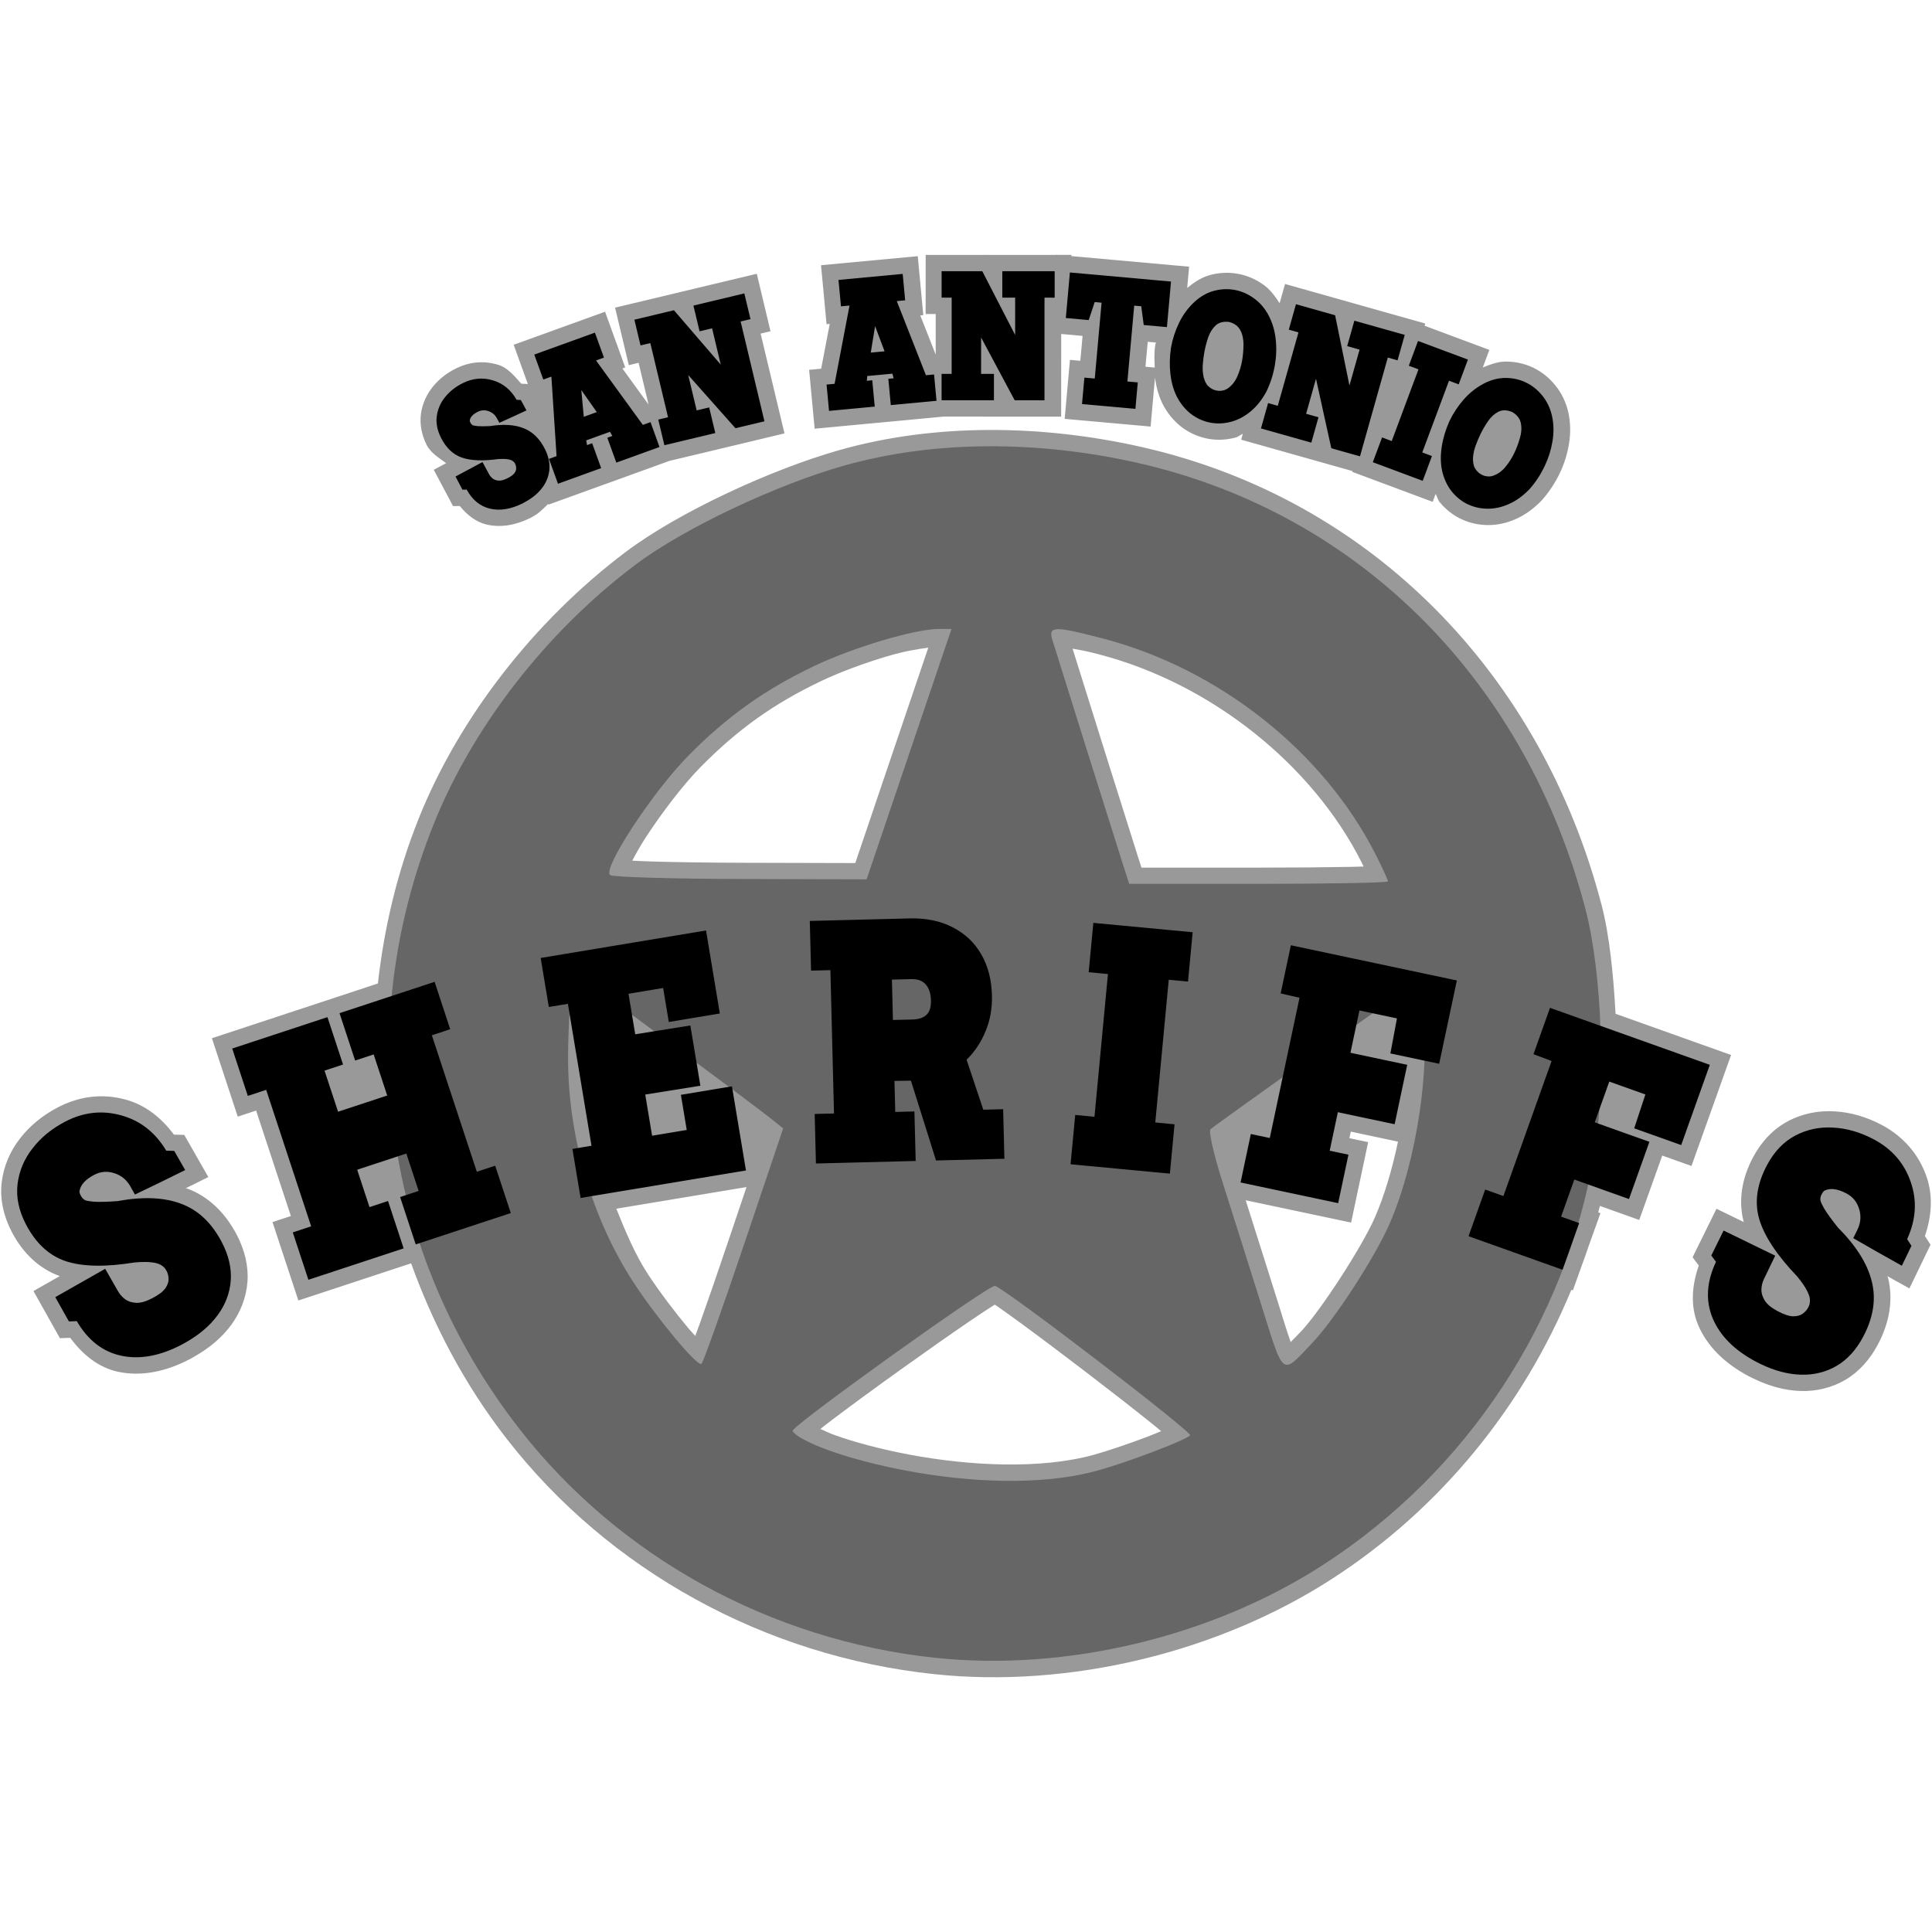 <?xml version="1.0" encoding="UTF-8" standalone="no"?>
<!-- Created with Inkscape (http://www.inkscape.org/) -->

<svg
   width="105.833mm"
   height="105.833mm"
   viewBox="0 0 105.833 105.833"
   version="1.1"
   id="svg1"
   xml:space="preserve"
   inkscape:version="1.4 (e7c3feb100, 2024-10-09)"
   sodipodi:docname="san_antonio.svg"
   inkscape:export-filename="../pngs/memphis.png"
   inkscape:export-xdpi="96"
   inkscape:export-ydpi="96"
   xmlns:inkscape="http://www.inkscape.org/namespaces/inkscape"
   xmlns:sodipodi="http://sodipodi.sourceforge.net/DTD/sodipodi-0.dtd"
   xmlns="http://www.w3.org/2000/svg"
   xmlns:svg="http://www.w3.org/2000/svg"><sodipodi:namedview
     id="namedview1"
     pagecolor="#ffffff"
     bordercolor="#000000"
     borderopacity="0.25"
     inkscape:showpageshadow="2"
     inkscape:pageopacity="0.0"
     inkscape:pagecheckerboard="0"
     inkscape:deskcolor="#d1d1d1"
     inkscape:document-units="mm"
     inkscape:zoom="1.610725"
     inkscape:cx="174.4556"
     inkscape:cy="216.05177"
     inkscape:window-width="1920"
     inkscape:window-height="1011"
     inkscape:window-x="0"
     inkscape:window-y="32"
     inkscape:window-maximized="1"
     inkscape:current-layer="layer1"
     showgrid="false" /><defs
     id="defs1" /><g
     inkscape:label="Capa 1"
     inkscape:groupmode="layer"
     id="layer1"><g
       id="path12"
       transform="translate(47.932,53.096)"
       style="fill:#999999"><path
         style="-inkscape-font-specification:'Ranked Sports';fill:#999999"
         d="m 3.67,-38.237 -5.168e-4,1.448 h 0.551 l -0.002,4.178 h -0.55 l -5.168e-4,1.443 2.868,0.001 5.168e-4,-1.444 H 5.831 l 0.001,-1.995 1.839,3.439 1.632,5.17e-4 0.002,-5.621 H 9.86 l 5.168e-4,-1.448 -2.868,-10e-4 -5.168e-4,1.449 h 0.705 l -0.001,2.044 -1.8,-3.493 z m 7.026,0.069 -0.224,2.495 1.255,0.113 0.328,-0.987 0.375,0.034 -0.373,4.156 -0.568,-0.051 -0.13,1.448 2.925,0.263 0.13,-1.447 -0.568,-0.051 0.374,-4.156 0.386,0.035 0.136,1.028 1.27,0.114 0.224,-2.495 z m -9.162,0.08 -3.517,0.33 0.136,1.447 0.469,-0.044 -0.818,4.288 -0.439,0.041 0.135,1.442 2.504,-0.235 -0.135,-1.442 -0.297,0.028 0.02,-0.261 1.378,-0.13 0.069,0.253 -0.291,0.027 0.135,1.442 2.504,-0.235 -0.135,-1.442 -0.444,0.042 -1.597,-4.061 0.459,-0.043 z m 17.605,0.838 c -0.191,0.01 -0.382,0.041 -0.575,0.095 -0.382,0.107 -0.734,0.309 -1.056,0.608 -0.342,0.319 -0.619,0.696 -0.831,1.132 -0.211,0.433 -0.359,0.887 -0.443,1.363 -0.077,0.507 -0.087,0.999 -0.03,1.476 0.064,0.512 0.2,0.953 0.41,1.322 0.213,0.37 0.476,0.667 0.789,0.891 0.317,0.221 0.656,0.364 1.018,0.428 0.361,0.064 0.731,0.046 1.108,-0.055 0.377,-0.101 0.732,-0.288 1.062,-0.562 0.334,-0.273 0.623,-0.637 0.869,-1.09 0.217,-0.445 0.37,-0.92 0.46,-1.425 0.084,-0.475 0.102,-0.952 0.052,-1.427 -0.049,-0.479 -0.181,-0.922 -0.394,-1.33 -0.21,-0.39 -0.48,-0.701 -0.811,-0.935 -0.328,-0.236 -0.68,-0.388 -1.058,-0.455 -0.189,-0.034 -0.379,-0.045 -0.569,-0.036 z m -26.28,0.232 -2.789,0.667 0.337,1.409 0.685,-0.164 0.475,1.988 -2.564,-2.979 -2.167,0.518 0.337,1.409 0.536,-0.128 0.971,4.063 -0.536,0.128 0.336,1.404 2.789,-0.667 -0.336,-1.404 -0.685,0.164 -0.464,-1.94 2.59,2.916 1.587,-0.379 -1.307,-5.467 0.541,-0.129 z m 30.219,0.589 -0.393,1.394 0.53,0.149 -1.133,4.021 -0.53,-0.149 -0.392,1.39 2.76,0.778 0.392,-1.39 -0.678,-0.191 0.541,-1.92 0.839,3.809 1.571,0.443 1.525,-5.41 0.535,0.15 0.393,-1.394 -2.76,-0.778 -0.393,1.394 0.678,0.191 -0.554,1.967 -0.786,-3.85 z m -3.882,0.963 c 0.069,-0.003 0.143,2.92e-4 0.22,0.01 0.298,0.08 0.506,0.236 0.622,0.468 0.117,0.232 0.171,0.499 0.165,0.8 -0.003,0.302 -0.029,0.586 -0.076,0.853 -0.054,0.303 -0.142,0.593 -0.265,0.87 -0.119,0.274 -0.294,0.492 -0.525,0.653 -0.088,0.058 -0.183,0.097 -0.287,0.115 -0.101,0.019 -0.202,0.02 -0.303,0.002 v -5.16e-4 c -0.212,-0.038 -0.392,-0.143 -0.543,-0.318 -0.106,-0.16 -0.175,-0.339 -0.207,-0.536 -0.032,-0.197 -0.039,-0.405 -0.021,-0.623 0.019,-0.218 0.048,-0.437 0.086,-0.655 0.051,-0.266 0.121,-0.533 0.212,-0.799 0.094,-0.265 0.23,-0.48 0.407,-0.643 0.135,-0.122 0.306,-0.188 0.514,-0.197 z m -19.173,0.237 0.518,1.381 -0.756,0.071 z m -15.348,0.36 -3.322,1.202 0.495,1.367 0.443,-0.16 0.284,4.355 -0.415,0.15 0.493,1.362 2.365,-0.856 -0.493,-1.362 -0.28,0.101 -0.046,-0.258 1.302,-0.471 0.13,0.227 -0.275,0.099 0.493,1.363 2.365,-0.856 -0.493,-1.362 -0.42,0.152 -2.565,-3.53 0.434,-0.157 z m 45.092,0.454 -0.506,1.357 0.53,0.198 -1.465,3.928 -0.53,-0.198 -0.506,1.358 2.733,1.02 0.506,-1.358 -0.53,-0.197 1.466,-3.928 0.53,0.197 0.506,-1.357 z m 4.787,2.028 c -0.396,0.001 -0.789,0.103 -1.179,0.306 -0.415,0.216 -0.782,0.506 -1.102,0.87 -0.319,0.361 -0.582,0.759 -0.79,1.195 -0.209,0.468 -0.35,0.94 -0.422,1.415 -0.075,0.51 -0.06,0.972 0.043,1.384 0.107,0.414 0.281,0.77 0.523,1.069 0.247,0.297 0.535,0.525 0.867,0.683 0.331,0.158 0.693,0.239 1.083,0.242 0.391,0.003 0.782,-0.084 1.174,-0.259 0.395,-0.174 0.771,-0.448 1.128,-0.82 0.327,-0.371 0.602,-0.788 0.823,-1.251 0.208,-0.436 0.351,-0.89 0.429,-1.362 0.08,-0.475 0.072,-0.937 -0.025,-1.386 -0.098,-0.432 -0.276,-0.804 -0.533,-1.117 -0.253,-0.315 -0.552,-0.555 -0.899,-0.72 -0.346,-0.165 -0.719,-0.248 -1.119,-0.248 z m -56.288,0.043 c -0.274,0.024 -0.546,0.102 -0.816,0.235 -0.398,0.195 -0.722,0.449 -0.975,0.761 -0.254,0.309 -0.408,0.656 -0.462,1.04 -0.053,0.38 0.02,0.771 0.218,1.175 0.276,0.561 0.655,0.929 1.139,1.104 0.487,0.173 1.157,0.202 2.01,0.085 0.215,-0.013 0.384,-0.01 0.508,0.01 0.127,0.019 0.22,0.05 0.279,0.095 0.06,0.04 0.105,0.09 0.134,0.15 l 0.013,0.027 c 0.029,0.059 0.045,0.132 0.048,0.22 0.002,0.087 -0.032,0.18 -0.102,0.277 -0.072,0.094 -0.201,0.187 -0.388,0.279 -0.187,0.092 -0.345,0.133 -0.475,0.123 -0.13,-0.01 -0.237,-0.048 -0.321,-0.113 -0.085,-0.069 -0.152,-0.148 -0.201,-0.239 l -0.359,-0.664 -1.479,0.793 0.381,0.719 0.23,-0.003 c 0.311,0.566 0.736,0.913 1.275,1.042 0.542,0.128 1.133,0.034 1.775,-0.281 l 0.136,-0.072 c 0.396,-0.213 0.71,-0.47 0.942,-0.772 0.231,-0.302 0.366,-0.633 0.402,-0.994 0.035,-0.364 -0.043,-0.74 -0.234,-1.129 -0.282,-0.573 -0.67,-0.957 -1.164,-1.153 -0.493,-0.2 -1.111,-0.241 -1.856,-0.121 -0.299,0.014 -0.525,0.015 -0.679,0.002 -0.152,-0.017 -0.245,-0.036 -0.277,-0.057 -0.049,-0.031 -0.086,-0.074 -0.112,-0.127 -0.036,-0.074 -0.047,-0.126 -0.032,-0.156 0.04,-0.174 0.185,-0.324 0.438,-0.448 0.187,-0.092 0.38,-0.104 0.579,-0.036 0.198,0.065 0.35,0.191 0.457,0.378 l 0.14,0.263 c 0.496,-0.221 0.991,-0.448 1.485,-0.68 l -0.306,-0.568 -0.233,-0.012 c -0.307,-0.542 -0.737,-0.896 -1.291,-1.063 -0.278,-0.085 -0.553,-0.115 -0.827,-0.091 z m 5.663,0.62 0.848,1.207 -0.714,0.258 z m 50.589,1.108 c 0.126,0.003 0.261,0.034 0.405,0.093 0.266,0.156 0.425,0.362 0.475,0.617 0.051,0.255 0.033,0.527 -0.054,0.815 -0.083,0.29 -0.183,0.557 -0.3,0.802 -0.132,0.278 -0.295,0.534 -0.487,0.768 -0.188,0.233 -0.414,0.396 -0.679,0.49 -0.1,0.033 -0.203,0.045 -0.308,0.035 -0.102,-0.009 -0.199,-0.035 -0.292,-0.079 -0.194,-0.093 -0.34,-0.243 -0.439,-0.451 -0.06,-0.182 -0.079,-0.373 -0.057,-0.572 0.021,-0.199 0.07,-0.401 0.146,-0.606 0.076,-0.206 0.162,-0.409 0.257,-0.609 0.12,-0.243 0.259,-0.481 0.418,-0.713 0.161,-0.231 0.349,-0.402 0.563,-0.512 0.108,-0.055 0.226,-0.081 0.352,-0.078 z m -28.26,1.971 c -2.736,0.01 -5.437,0.351 -7.97,1.069 -3.576,1.014 -8.675,3.371 -11.422,5.443 -4.853,3.66 -8.889,8.858 -11.03,14.204 -1.23,3.072 -1.974,6.229 -2.278,9.391 l -2.874,0.947 0.855,2.596 1.015,-0.335 0.742,2.251 -2.692,0.887 -0.742,-2.251 1.015,-0.334 -0.856,-2.595 -5.217,1.719 0.855,2.595 1.007,-0.331 2.464,7.477 -1.007,0.332 0.856,2.595 5.217,-1.719 -0.855,-2.595 -1.015,0.334 -0.675,-2.048 2.24,-0.738 c 0.124,0.712 0.271,1.42 0.442,2.124 l -0.329,0.109 0.855,2.595 0.224,-0.074 c 1.194,3.592 3.004,7.025 5.437,10.157 5.462,7.031 13.788,11.614 22.828,12.566 7.158,0.754 15.135,-1.162 21.216,-5.095 6.021,-3.895 10.592,-9.596 13.112,-16.169 l 0.003,10e-4 0.16,-0.448 c 0.123,-0.336 0.249,-0.671 0.361,-1.012 l 0.391,-1.097 -0.05,-0.018 c 0.202,-0.692 0.39,-1.388 0.547,-2.094 l 2.232,0.796 1.118,-3.134 -2.809,-1.002 c 0.023,-0.237 0.035,-0.49 0.053,-0.736 L 40.243,6.155 42.221,6.861 41.609,8.714 44.183,9.632 45.751,5.238 39.753,3.099 C 39.658,0.733 39.382,-1.579 38.938,-3.28 35.733,-15.575 26.741,-24.932 14.438,-27.729 11.766,-28.336 8.995,-28.657 6.259,-28.647 Z M 3.511,-18.64 h 0.698 l -2.325,6.858 -2.325,6.857 -6.864,-0.018 c -3.775,-0.01 -7.005,-0.105 -7.177,-0.211 -0.474,-0.293 2.287,-4.519 4.266,-6.532 2.107,-2.142 4.179,-3.623 6.873,-4.911 2.151,-1.029 5.556,-2.044 6.854,-2.044 z m 6.532,0.013 c 0.394,-0.006 1.146,0.166 2.471,0.513 6.365,1.667 12.087,6.204 14.936,11.842 0.368,0.728 0.67,1.385 0.67,1.46 0,0.074 -3.19,0.135 -7.088,0.135 H 13.943 L 13.556,-5.882 C 13.118,-7.247 9.992,-17.192 9.726,-18.068 c -0.111,-0.367 -0.077,-0.552 0.317,-0.558 z m 17.241,21.039 1.326,0.281 -0.36,1.919 1.862,0.395 c -0.111,2.955 -0.816,6.437 -1.904,8.933 -0.798,1.83 -3.01,5.243 -4.224,6.517 -1.732,1.818 -1.538,1.968 -2.847,-2.206 -0.649,-2.068 -1.577,-5.006 -2.063,-6.527 C 18.589,10.203 18.283,8.872 18.395,8.766 18.472,8.694 20.592,7.184 22.346,5.931 l -0.703,3.314 -1.037,-0.22 -0.563,2.655 5.346,1.134 0.563,-2.655 -1.027,-0.218 0.448,-2.11 3.109,0.659 0.69,-3.255 -3.11,-0.659 0.323,-1.527 z m -43.996,0.033 1.201,7.224 -0.732,0.121 c -0.37,-1.673 -0.564,-3.386 -0.553,-5.075 0.005,-0.779 0.039,-1.574 0.083,-2.271 z m 3.419,0.051 1.214,0.899 -1.037,0.166 z m 3.538,2.634 c 0.751,0.559 1.202,0.899 1.752,1.312 l -2.611,0.434 0.32,1.925 -1.898,0.316 -0.375,-2.256 3.019,-0.483 z m 1.97,1.475 c 0.594,0.447 1.864,1.388 2.011,1.505 l 0.762,0.608 -2.157,6.401 c -1.187,3.521 -2.231,6.446 -2.32,6.501 -0.232,0.143 -2.394,-2.444 -3.682,-4.405 -0.953,-1.45 -1.726,-3.077 -2.319,-4.788 l 8.44,-1.404 z M -42.053,7.864 c -0.776,-0.067 -1.54,0.095 -2.29,0.486 -0.736,0.384 -1.333,0.873 -1.792,1.469 -0.461,0.59 -0.734,1.246 -0.819,1.968 -0.082,0.714 0.072,1.444 0.461,2.192 0.542,1.038 1.269,1.71 2.183,2.016 0.92,0.303 2.176,0.326 3.768,0.069 0.401,-0.035 0.719,-0.036 0.952,-0.004 0.239,0.029 0.415,0.085 0.527,0.166 0.115,0.073 0.201,0.164 0.258,0.274 l 0.026,0.05 c 0.057,0.11 0.09,0.246 0.099,0.41 0.008,0.163 -0.051,0.338 -0.178,0.523 -0.13,0.18 -0.368,0.36 -0.714,0.54 -0.346,0.18 -0.641,0.265 -0.885,0.252 -0.244,-0.012 -0.446,-0.079 -0.606,-0.198 -0.163,-0.125 -0.292,-0.271 -0.386,-0.438 l -0.703,-1.227 -2.734,1.551 0.746,1.33 0.432,-0.015 c 0.608,1.046 1.42,1.678 2.436,1.896 1.021,0.215 2.125,0.014 3.311,-0.605 l 0.251,-0.142 c 0.733,-0.417 1.309,-0.913 1.729,-1.489 0.42,-0.575 0.656,-1.201 0.708,-1.878 0.049,-0.683 -0.114,-1.384 -0.489,-2.104 -0.553,-1.06 -1.297,-1.763 -2.231,-2.107 -0.932,-0.353 -2.092,-0.401 -3.482,-0.144 -0.559,0.04 -0.983,0.051 -1.272,0.034 -0.286,-0.026 -0.459,-0.057 -0.521,-0.095 -0.092,-0.057 -0.164,-0.134 -0.216,-0.233 -0.072,-0.137 -0.094,-0.234 -0.067,-0.29 0.066,-0.328 0.333,-0.614 0.8,-0.858 0.346,-0.181 0.707,-0.211 1.084,-0.093 0.373,0.113 0.664,0.342 0.872,0.688 l 0.274,0.486 c 0.918,-0.437 1.835,-0.884 2.75,-1.34 l -0.6,-1.05 -0.437,-0.013 c -0.599,-1.001 -1.421,-1.646 -2.465,-1.933 -0.262,-0.073 -0.522,-0.12 -0.781,-0.143 z m 94.564,0.812 c -0.747,-0.046 -1.442,0.1 -2.086,0.439 -0.635,0.336 -1.15,0.876 -1.546,1.621 -0.55,1.034 -0.692,2.015 -0.426,2.941 0.271,0.93 0.963,1.978 2.076,3.145 0.256,0.311 0.436,0.572 0.542,0.783 0.111,0.213 0.164,0.39 0.161,0.528 0.005,0.136 -0.021,0.259 -0.08,0.368 l -0.026,0.049 c -0.058,0.109 -0.152,0.214 -0.282,0.313 -0.13,0.099 -0.307,0.149 -0.532,0.149 -0.222,-0.005 -0.505,-0.099 -0.85,-0.283 -0.345,-0.183 -0.581,-0.379 -0.709,-0.588 -0.128,-0.208 -0.188,-0.412 -0.18,-0.611 0.011,-0.205 0.058,-0.394 0.143,-0.566 l 0.613,-1.273 -2.826,-1.376 -0.674,1.368 0.257,0.348 c -0.518,1.093 -0.579,2.12 -0.184,3.08 0.4,0.964 1.191,1.759 2.373,2.387 l 0.259,0.127 c 0.759,0.368 1.494,0.562 2.206,0.582 0.712,0.02 1.362,-0.139 1.95,-0.48 0.591,-0.346 1.076,-0.877 1.457,-1.594 0.561,-1.056 0.719,-2.067 0.474,-3.032 -0.237,-0.968 -0.854,-1.952 -1.852,-2.952 -0.349,-0.438 -0.599,-0.781 -0.748,-1.029 -0.14,-0.25 -0.213,-0.412 -0.217,-0.484 -0.006,-0.108 0.018,-0.212 0.07,-0.31 0.073,-0.137 0.139,-0.21 0.201,-0.22 0.308,-0.131 0.695,-0.073 1.16,0.174 0.345,0.183 0.575,0.464 0.69,0.841 0.118,0.372 0.094,0.741 -0.073,1.108 l -0.245,0.501 c 0.88,0.51 1.767,1.013 2.661,1.509 l 0.526,-1.089 -0.236,-0.367 c 0.486,-1.061 0.553,-2.103 0.198,-3.126 C 56.406,10.63 55.733,9.851 54.737,9.321 54.003,8.932 53.262,8.717 52.512,8.676 Z M 6.593,17.346 c 0.64,0.208 10.859,8.039 10.69,8.192 -0.324,0.294 -3.408,1.466 -5.06,1.922 C 5.864,29.216 -3.777,26.457 -4.496,25.293 -4.63,25.076 6.293,17.248 6.593,17.346 Z"
         id="path14" /><path
         style="-inkscape-font-specification:'Ranked Sports';fill:#999999"
         d="m 9.885,-39.141 v 0.01 l -3.785,-0.002 v 0.002 l -3.324,-0.002 -0.002,3.238 h 0.551 v 2.225 l -0.846,-2.148 0.166,-0.016 -0.303,-3.229 -5.299,0.496 0.303,3.23 0.174,-0.016 -0.469,2.455 -0.66,0.062 0.303,3.225 3.383,-0.318 0.902,-0.084 2.777,-0.262 3.379,0.002 h 0.295 2.768 l 0.002,-4.527 1.17,0.105 -0.123,1.363 -0.568,-0.051 -0.289,3.232 4.707,0.422 0.24,-2.68 c 0.079,0.579 0.232,1.121 0.5,1.594 v 0.002 l 0.002,0.002 c 0.269,0.467 0.62,0.87 1.045,1.174 l 0.004,0.002 0.004,0.004 c 0.414,0.289 0.882,0.487 1.373,0.574 0.494,0.088 1.005,0.059 1.496,-0.072 0.141,-0.038 0.253,-0.148 0.389,-0.203 l -0.092,0.322 4.199,1.184 0.285,0.08 1.613,0.455 -0.016,0.041 4.41,1.645 0.162,-0.434 c 0.085,0.144 0.116,0.322 0.221,0.451 l 0.004,0.004 0.004,0.004 c 0.322,0.388 0.719,0.703 1.17,0.918 0.453,0.216 0.952,0.326 1.461,0.33 0.526,0.004 1.05,-0.115 1.543,-0.336 l 0.004,-0.002 c 0.517,-0.229 0.985,-0.578 1.406,-1.018 l 0.014,-0.014 0.012,-0.014 c 0.383,-0.435 0.706,-0.923 0.961,-1.457 0.243,-0.509 0.412,-1.045 0.504,-1.598 v -0.002 c 0.097,-0.578 0.088,-1.16 -0.033,-1.723 l -0.002,-0.006 v -0.004 c -0.125,-0.549 -0.365,-1.056 -0.713,-1.48 -0.329,-0.409 -0.739,-0.743 -1.207,-0.967 -0.467,-0.223 -0.981,-0.336 -1.504,-0.336 h -0.002 -0.002 c -0.434,0.002 -0.85,0.157 -1.258,0.324 l 0.359,-0.963 -3.545,-1.322 0.035,-0.123 -4.152,-1.17 -0.33,-0.094 -3.199,-0.902 -0.297,1.055 c -0.247,-0.382 -0.515,-0.752 -0.881,-1.01 -0.425,-0.305 -0.908,-0.515 -1.418,-0.605 -0.255,-0.045 -0.513,-0.062 -0.771,-0.049 -0.259,0.013 -0.516,0.056 -0.768,0.125 l -0.002,0.002 c -0.452,0.127 -0.851,0.395 -1.223,0.699 l 0.105,-1.164 -6.451,-0.58 v -0.068 H 9.99 Z m -16.361,1.043 -4.197,1.002 -0.334,0.08 -3.232,0.773 0.752,3.15 0.537,-0.129 0.545,2.285 -1.434,-1.975 0.156,-0.057 -1.104,-3.051 -5.006,1.811 0.777,2.15 -0.363,-0.02 c -0.374,-0.416 -0.73,-0.873 -1.266,-1.035 -6.28e-4,-1.92e-4 -0.001,1.91e-4 -0.002,0 -0.378,-0.115 -0.774,-0.161 -1.164,-0.127 -0.391,0.034 -0.774,0.148 -1.133,0.324 -0.498,0.245 -0.933,0.578 -1.271,0.996 -3.84e-4,4.69e-4 3.85e-4,0.002 0,0.002 -0.349,0.425 -0.58,0.939 -0.656,1.48 v 0.002 c -0.08,0.574 0.039,1.162 0.301,1.693 0.231,0.469 0.678,0.72 1.078,1.02 l -0.678,0.363 1.055,1.988 0.369,-0.004 c 0.393,0.477 0.87,0.871 1.463,1.014 h 0.002 0.002 c 0.779,0.184 1.601,0.033 2.375,-0.348 l 0.012,-0.006 0.15,-0.08 0.002,-0.002 c 0.333,-0.179 0.58,-0.444 0.84,-0.695 l 0.016,0.041 3.195,-1.156 v 0.002 l 3.422,-1.24 3.33,-0.795 0.287,-0.068 2.691,-0.645 -1.307,-5.467 0.541,-0.129 z m 11.592,0.756 h 0.236 l 0.746,1.449 0.455,0.883 -1.439,0.359 z m 8.26,0.312 h 0.006 l -0.477,5.309 h -0.006 z m 5.746,0.684 c -0.245,0.016 -0.473,0.154 -0.701,0.277 0.126,-0.078 0.251,-0.187 0.383,-0.225 0.111,-0.031 0.215,-0.044 0.318,-0.053 z m 0.613,0.092 c 0.171,0.052 0.34,0.1 0.508,0.221 l 0.006,0.002 0.004,0.004 c 0.182,0.128 0.323,0.316 0.459,0.537 -0.233,-0.36 -0.585,-0.634 -0.977,-0.764 z m 4.494,1.076 0.227,0.064 0.326,1.598 0.199,0.973 -1.482,-0.043 z m -6.635,0.004 c -0.034,0.07 -0.097,0.121 -0.125,0.193 0.006,-0.014 0.007,-0.029 0.014,-0.043 0.029,-0.06 0.08,-0.094 0.111,-0.15 z m -28.912,0.074 1.062,1.234 0.648,0.754 -1.314,0.686 -0.625,-2.619 z m 32.285,0.303 c 0.033,0.133 0.1,0.247 0.115,0.393 v 0.002 c 0.004,0.042 -0.007,0.085 -0.004,0.127 -0.003,-0.18 -0.074,-0.346 -0.111,-0.521 z m -12.557,0.098 -0.002,2.637 h -0.201 l -1.225,-2.291 z m 8.941,0.076 c -0.061,0.209 -0.126,0.416 -0.166,0.627 l -0.002,0.006 v 0.006 c -0.033,0.186 -0.054,0.373 -0.074,0.561 0.008,-0.163 -0.016,-0.314 0.01,-0.484 0.045,-0.25 0.145,-0.48 0.232,-0.715 z m -2.412,0.25 0.453,0.041 c -0.009,0.042 -0.031,0.08 -0.039,0.123 l -0.002,0.012 -0.002,0.012 c -0.063,0.414 -0.041,0.817 -0.025,1.223 l -0.508,-0.045 z m 6.117,0.676 c -0.01,0.157 0.011,0.314 -0.018,0.473 -0.054,0.301 -0.166,0.569 -0.271,0.84 0.096,-0.26 0.193,-0.52 0.242,-0.795 0.029,-0.166 0.032,-0.345 0.047,-0.518 z m -28.785,0.457 0.611,2.564 -0.195,0.047 -1.725,-1.943 z m 24.826,0.344 c 0.001,0.087 0.002,0.174 0.01,0.26 -0.003,-0.019 -0.011,-0.026 -0.014,-0.045 -0.008,-0.068 0.009,-0.145 0.004,-0.215 z m 3.576,0.799 c -0.007,0.014 -0.007,0.031 -0.014,0.045 -0.197,0.36 -0.412,0.623 -0.637,0.807 l -0.002,0.002 -0.002,0.002 c -0.022,0.018 -0.043,0.018 -0.064,0.035 0.3,-0.244 0.563,-0.537 0.719,-0.891 z m -18.588,0.168 0.006,0.016 h -0.002 z m 23.129,0.137 1.469,0.053 -0.717,2.539 -0.193,-0.055 z M -1.375,-31.6 v 0.012 h -0.002 z m -20.279,0.145 c 0.155,-0.014 0.308,0.002 0.482,0.055 -0.29,-0.039 -0.586,-0.053 -0.854,0.055 0.128,-0.05 0.255,-0.099 0.371,-0.109 z m 0.775,0.031 0.01,0.004 c -0.001,-4.16e-4 -0.003,4.13e-4 -0.004,0 -0.002,-7.43e-4 -0.004,-0.003 -0.006,-0.004 z m 38.609,0.111 c 0.036,0.032 0.085,0.041 0.123,0.07 v 0.07 c -0.045,-0.036 -0.081,-0.098 -0.123,-0.141 z m -39.896,0.014 c -0.348,0.18 -0.685,0.491 -0.824,0.945 -0.05,0.17 -0.073,0.325 -0.055,0.432 -0.01,-0.083 -0.065,-0.19 -0.055,-0.266 0.009,-0.066 0.06,-0.115 0.078,-0.174 l 0.049,-0.135 c -0.008,0.016 0.003,0.022 -0.004,0.037 0.044,-0.106 0.059,-0.22 0.145,-0.324 l 0.002,-0.002 0.002,-0.002 c 0.162,-0.2 0.374,-0.368 0.662,-0.512 z m 57.607,0.09 c 0.152,0.096 0.304,0.186 0.434,0.348 l 0.002,0.004 0.004,0.004 c 0.143,0.174 0.233,0.394 0.305,0.646 -0.128,-0.413 -0.399,-0.772 -0.744,-1.002 z m -2.371,0.488 c -0.045,0.052 -0.112,0.081 -0.152,0.137 0.01,-0.011 0.015,-0.026 0.025,-0.037 h 0.002 c 0.037,-0.043 0.086,-0.06 0.125,-0.1 z m -51.959,0.258 0.008,0.004 c -0.001,-4.71e-4 -0.003,4.69e-4 -0.004,0 -0.002,-6.92e-4 -0.002,-0.003 -0.004,-0.004 z m 51.594,0.203 c -0.112,0.181 -0.229,0.36 -0.322,0.549 l -0.002,0.006 -0.002,0.004 c -0.081,0.17 -0.15,0.345 -0.219,0.52 0.05,-0.154 0.068,-0.306 0.137,-0.461 0.108,-0.226 0.265,-0.417 0.408,-0.617 z m -55.701,0.578 c 0.017,0.045 0.033,0.105 0.051,0.143 0.06,0.121 0.176,0.214 0.279,0.314 -0.096,-0.1 -0.205,-0.116 -0.299,-0.307 -0.031,-0.063 -0.011,-0.095 -0.031,-0.15 z m 29.252,0.139 c -2.808,0.01 -5.589,0.36 -8.211,1.104 -3.712,1.052 -8.805,3.394 -11.717,5.59 -4.988,3.762 -9.112,9.065 -11.322,14.586 -1.185,2.959 -1.893,5.997 -2.238,9.041 l -2.176,0.719 -1.037,0.342 -5.879,1.938 1.416,4.295 1.006,-0.332 1.904,5.777 -1.006,0.332 1.416,4.295 5.879,-1.938 0.297,-0.098 c 1.221,3.381 2.922,6.633 5.227,9.6 5.617,7.23 14.161,11.929 23.441,12.906 7.384,0.778 15.526,-1.177 21.795,-5.232 5.936,-3.84 10.447,-9.413 13.092,-15.822 l 0.086,0.029 0.453,-1.266 0.002,-0.008 c 0.119,-0.325 0.244,-0.66 0.361,-1.012 l 0.006,-0.02 0.688,-1.922 -0.121,-0.043 c 0.032,-0.117 0.061,-0.236 0.092,-0.354 l 2.154,0.768 1.26,-3.527 1.602,0.57 L 46.895,4.695 40.566,2.438 C 40.448,0.269 40.23,-1.873 39.805,-3.506 36.525,-16.089 27.268,-25.73 14.637,-28.602 c -2.736,-0.622 -5.573,-0.952 -8.381,-0.941 z m 29.984,0.068 c -0.003,0.137 0.032,0.264 0.008,0.408 v 0.002 c -0.007,0.042 -0.031,0.079 -0.039,0.121 0.045,-0.174 0.021,-0.353 0.031,-0.531 z m -58.732,0.43 c 0.205,0.126 0.291,0.127 0.375,0.145 0.081,0.017 0.156,0.027 0.238,0.037 -0.119,-0.017 -0.371,0.015 -0.447,-0.012 -0.064,-0.023 -0.108,-0.134 -0.166,-0.17 z m 1.49,0.186 0.01,0.02 c -0.02,0.002 -0.026,-0.003 -0.045,-0.002 l -0.01,-0.016 c 0.006,-2.89e-4 0.009,2.98e-4 0.016,0 z m 0.236,0 c 0.337,-0.038 0.562,-0.002 0.785,0.037 l 0.01,0.002 c 0.117,0.021 0.329,-0.016 0.416,0.02 l 0.004,0.002 h 0.004 c 0.087,0.034 0.144,0.175 0.221,0.23 -0.24,-0.17 -0.454,-0.223 -0.65,-0.252 -5.53e-4,-9.8e-5 -0.001,9.6e-5 -0.002,0 -0.232,-0.036 -0.447,-0.035 -0.695,-0.02 l -0.033,0.002 -0.033,0.004 c -0.038,0.005 -0.041,-0.006 -0.078,-0.002 z m -0.883,0.002 c 0.084,0.003 0.184,0.001 0.277,0 l -0.012,0.006 c -0.097,-4.27e-4 -0.182,3.01e-4 -0.266,-0.006 z m 53.654,0.186 c -0.022,0.083 -0.043,0.166 -0.059,0.25 0.002,-0.018 -0.005,-0.027 -0.002,-0.045 0.01,-0.068 0.047,-0.137 0.061,-0.205 z m -51.34,0.086 0.045,0.031 c -0.01,-0.008 -0.017,-0.003 -0.027,-0.01 -0.007,-0.005 -0.01,-0.017 -0.018,-0.021 z m 0.086,0.098 c 0.13,0.116 0.273,0.167 0.391,0.406 0.132,0.269 0.163,0.467 0.146,0.645 -0.019,0.186 -0.084,0.339 -0.209,0.51 0.08,-0.168 0.184,-0.32 0.178,-0.541 -0.005,-0.183 -0.038,-0.388 -0.139,-0.592 l -0.012,-0.023 -0.002,-0.002 c -0.081,-0.166 -0.218,-0.29 -0.354,-0.402 z m 55.283,0.098 c -0.051,0.148 -0.074,0.305 -0.143,0.449 -0.139,0.291 -0.324,0.534 -0.51,0.777 0.173,-0.236 0.344,-0.476 0.471,-0.742 0.072,-0.152 0.121,-0.322 0.182,-0.484 z m -29.773,0.639 c 2.664,-0.01 5.37,0.303 7.979,0.896 11.974,2.722 20.702,11.794 23.832,23.801 0.416,1.597 0.694,3.87 0.787,6.189 l 0.023,0.604 5.725,2.041 -0.967,2.709 -0.908,-0.324 0.613,-1.854 -3.645,-1.299 -0.9,2.52 -0.008,0.121 c -0.019,0.26 -0.033,0.508 -0.053,0.715 l -0.066,0.695 2.623,0.936 -0.518,1.447 -2.344,-0.836 -0.219,0.99 c -0.151,0.681 -0.335,1.358 -0.533,2.037 l -0.236,0.812 h 0.002 l -0.094,0.262 -0.004,0.01 c -0.066,0.199 -0.144,0.408 -0.219,0.613 l 0.016,0.006 -0.307,0.799 c -2.453,6.396 -6.901,11.948 -12.762,15.738 -5.892,3.812 -13.705,5.687 -20.637,4.957 -8.799,-0.927 -16.908,-5.393 -22.215,-12.225 -2.371,-3.051 -4.133,-6.394 -5.295,-9.891 l -0.283,-0.848 -0.221,0.072 -0.295,-0.895 0.264,-0.086 -0.195,-0.803 c -0.166,-0.685 -0.309,-1.373 -0.43,-2.066 l -0.178,-1.021 -4.074,1.342 1.236,3.748 1.016,-0.334 0.295,0.895 -3.518,1.16 -0.295,-0.895 1.006,-0.332 -3.023,-9.178 -1.008,0.332 -0.295,-0.896 3.518,-1.158 0.295,0.895 -1.016,0.334 1.303,3.951 4.393,-1.447 -1.303,-3.951 -1.016,0.334 -0.295,-0.895 2.58,-0.85 0.055,-0.582 c 0.296,-3.08 1.021,-6.151 2.219,-9.143 2.071,-5.172 6.02,-10.266 10.738,-13.824 2.583,-1.948 7.686,-4.319 11.127,-5.295 2.444,-0.693 5.065,-1.025 7.729,-1.035 z m 25.932,0.77 c 0.18,0.282 0.394,0.563 0.697,0.709 -0.004,-0.002 -0.008,-3.07e-4 -0.012,-0.002 -0.211,-0.101 -0.388,-0.241 -0.559,-0.445 -0.056,-0.069 -0.081,-0.181 -0.127,-0.262 z m 3.053,0.027 c -0.011,0.012 -0.017,0.029 -0.027,0.041 -0.286,0.295 -0.564,0.494 -0.83,0.611 h -0.002 l -0.002,0.002 c -0.028,0.012 -0.049,0.007 -0.076,0.018 0.357,-0.156 0.692,-0.371 0.938,-0.672 z m -57.156,0.264 c 0.022,0.042 0.064,0.066 0.09,0.105 l -0.025,0.014 z m 25.422,7.156 c -0.882,0 -2.041,0.28 -3.363,0.674 -1.322,0.394 -2.739,0.913 -3.877,1.457 -2.773,1.326 -4.957,2.887 -7.125,5.092 -1.064,1.082 -2.257,2.661 -3.164,4.049 -0.453,0.694 -0.831,1.333 -1.084,1.865 -0.127,0.266 -0.226,0.497 -0.287,0.762 -0.03,0.132 -0.059,0.274 -0.035,0.484 0.024,0.21 0.154,0.564 0.471,0.76 0.264,0.163 0.298,0.125 0.369,0.139 0.071,0.014 0.133,0.021 0.203,0.029 0.139,0.016 0.304,0.028 0.506,0.041 0.403,0.025 0.947,0.047 1.604,0.066 1.312,0.039 3.069,0.065 4.963,0.07 l 7.508,0.02 2.531,-7.467 2.727,-8.041 z m 6.518,0.014 c -0.168,0.003 -0.349,0.019 -0.564,0.109 -0.215,0.091 -0.461,0.3 -0.578,0.547 -0.234,0.493 -0.093,0.808 -0.018,1.057 0.285,0.937 3.388,10.81 3.834,12.199 l 0.588,1.828 h 7.74 c 1.954,0 3.73,-0.014 5.023,-0.039 0.647,-0.012 1.17,-0.028 1.545,-0.045 0.187,-0.008 0.336,-0.016 0.459,-0.027 0.061,-0.006 0.112,-0.011 0.189,-0.025 0.039,-0.007 0.078,-0.012 0.176,-0.049 0.049,-0.018 0.112,-0.038 0.229,-0.125 0.029,-0.022 0.097,-0.084 0.098,-0.084 2.91e-4,-2.896e-4 0.113,-0.136 0.113,-0.137 1.94e-4,-2.9e-4 0.105,-0.215 0.105,-0.215 9.7e-5,-2.905e-4 0.047,-0.285 0.047,-0.285 0,-0.311 -0.044,-0.284 -0.062,-0.34 -0.019,-0.055 -0.035,-0.102 -0.057,-0.154 -0.042,-0.104 -0.096,-0.224 -0.16,-0.363 -0.128,-0.279 -0.3,-0.633 -0.488,-1.006 -2.98,-5.896 -8.885,-10.568 -15.508,-12.303 -1.334,-0.35 -2.038,-0.554 -2.711,-0.543 z m -7.111,1.902 -1.883,5.551 -2.117,6.248 -6.221,-0.016 c -1.881,-0.005 -3.627,-0.032 -4.916,-0.07 -0.451,-0.013 -0.757,-0.029 -1.08,-0.045 0.202,-0.383 0.437,-0.81 0.779,-1.334 0.85,-1.301 2.025,-2.84 2.941,-3.771 2.046,-2.08 4.007,-3.483 6.621,-4.732 1.013,-0.484 2.375,-0.987 3.617,-1.357 0.984,-0.293 1.697,-0.4 2.258,-0.473 z m 7.904,0.055 c 0.371,0.068 0.601,0.09 1.465,0.316 6.107,1.6 11.644,6 14.363,11.381 0.045,0.089 0.073,0.15 0.115,0.236 -0.251,0.007 -0.429,0.013 -0.746,0.02 -1.276,0.024 -3.044,0.041 -4.988,0.041 h -6.436 l -0.188,-0.586 C 14.005,-7.412 11.375,-15.785 10.822,-17.564 Z m -25.361,18.025 0.688,4.125 3.02,-0.482 0.254,1.535 -3.02,0.482 0.67,4.027 3.664,-0.609 -0.32,-1.926 1.031,-0.172 0.475,2.846 -8.605,1.432 0.348,1.002 c 0.614,1.773 1.417,3.465 2.416,4.986 0.671,1.022 1.546,2.173 2.299,3.074 0.377,0.451 0.719,0.835 1.01,1.123 0.145,0.144 0.272,0.262 0.424,0.373 0.076,0.055 0.155,0.111 0.301,0.17 0.146,0.059 0.466,0.185 0.869,-0.064 6.964e-4,-4.3e-4 0.117,-0.085 0.15,-0.117 0.034,-0.032 0.056,-0.058 0.074,-0.08 0.036,-0.044 0.055,-0.071 0.07,-0.096 0.031,-0.048 0.046,-0.079 0.061,-0.107 0.029,-0.057 0.048,-0.104 0.072,-0.16 0.048,-0.112 0.103,-0.251 0.17,-0.426 0.133,-0.349 0.31,-0.833 0.521,-1.426 0.423,-1.186 0.983,-2.8 1.578,-4.564 l 2.357,-6.994 -1.252,-1 C -5.359,7.297 -5.666,7.07 -6.076,6.764 -6.487,6.458 -6.953,6.111 -7.246,5.891 l -0.219,-0.164 -1.57,-1.182 0.002,0.008 C -9.107,4.498 -9.139,4.473 -9.219,4.414 l -0.629,-0.469 0.012,-0.002 z m 41.625,0.994 -1.502,1.066 -0.582,2.744 3.111,0.66 -0.32,1.504 -3.109,-0.66 -0.818,3.861 1.027,0.219 -0.191,0.904 -3.596,-0.764 0.191,-0.904 1.037,0.221 1.365,-6.441 c 0,0 -3.347,1.675 -5.426,3.879 -0.12,0.086 -0.216,0.157 -0.289,0.211 -0.036,0.027 -0.067,0.048 -0.094,0.068 -0.026,0.02 -0.013,0.001 -0.109,0.092 -0.43,0.404 -0.299,0.592 -0.303,0.721 -0.004,0.128 0.006,0.226 0.02,0.334 0.027,0.216 0.075,0.458 0.141,0.744 0.131,0.571 0.335,1.303 0.584,2.084 0.485,1.518 1.412,4.455 2.061,6.521 0.326,1.039 0.558,1.811 0.764,2.393 0.206,0.582 0.29,0.996 0.807,1.396 0.258,0.2 0.716,0.299 1.033,0.219 0.317,-0.08 0.507,-0.229 0.68,-0.373 0.345,-0.287 0.643,-0.636 1.066,-1.08 1.39,-1.459 3.52,-4.764 4.396,-6.775 1.153,-2.646 1.863,-6.187 1.979,-9.258 L 31.035,4.289 29.291,3.918 29.65,2 Z m -42.914,0.844 -1.777,0.09 c -0.045,0.711 -0.079,1.521 -0.084,2.322 -0.011,1.761 0.191,3.539 0.574,5.273 l 0.182,0.83 2.453,-0.408 z m -26.148,4.674 c -0.95,-0.082 -1.898,0.125 -2.779,0.584 -0.836,0.436 -1.543,1.011 -2.086,1.715 -0.552,0.708 -0.897,1.531 -1,2.41 v 0.002 c -0.105,0.909 0.101,1.835 0.557,2.709 0.607,1.164 1.509,2.014 2.627,2.412 l -1.443,0.818 1.449,2.584 0.566,-0.02 c 0.683,0.926 1.551,1.63 2.625,1.861 h 0.002 0.002 c 1.259,0.266 2.592,-3.04e-4 3.91,-0.688 l 0.014,-0.006 0.266,-0.15 v -0.002 c 0.823,-0.468 1.505,-1.046 2.01,-1.738 0.508,-0.696 0.812,-1.497 0.877,-2.338 l 0.002,-0.002 v -0.002 c 0.063,-0.868 -0.151,-1.745 -0.588,-2.582 -0.629,-1.206 -1.553,-2.1 -2.709,-2.529 -5.8e-4,-2.2e-4 -0.001,2.19e-4 -0.002,0 -0.027,-0.01 -0.059,-0.008 -0.086,-0.018 0.131,-0.065 0.262,-0.126 0.393,-0.191 l 0.848,-0.422 -1.318,-2.309 -0.568,-0.016 c -0.678,-0.91 -1.545,-1.615 -2.621,-1.912 -0.314,-0.088 -0.63,-0.145 -0.945,-0.172 z M 52.562,7.783 c -0.896,-0.055 -1.771,0.126 -2.555,0.539 v 0.002 C 49.2,8.752 48.552,9.444 48.09,10.314 c -0.616,1.159 -0.806,2.384 -0.502,3.531 l -1.492,-0.727 -1.309,2.656 0.338,0.455 c -0.377,1.088 -0.467,2.204 -0.049,3.221 v 0.002 c 0.493,1.188 1.467,2.138 2.779,2.836 l 0.014,0.006 0.273,0.135 h 0.002 c 0.852,0.413 1.714,0.647 2.57,0.672 0.861,0.025 1.694,-0.177 2.424,-0.6 h 0.002 l 0.002,-0.002 c 0.751,-0.44 1.352,-1.112 1.795,-1.945 0.639,-1.202 0.855,-2.471 0.553,-3.668 -0.006,-0.027 -0.026,-0.052 -0.033,-0.078 0.127,0.071 0.252,0.144 0.379,0.215 l 0.828,0.459 1.156,-2.393 -0.307,-0.477 c 0.367,-1.076 0.456,-2.192 0.09,-3.248 C 57.183,10.138 56.325,9.152 55.156,8.531 54.323,8.089 53.45,7.832 52.562,7.783 Z m -94.691,0.973 c 0.202,0.017 0.405,0.055 0.615,0.113 h 0.002 0.002 c 0.83,0.228 1.435,0.692 1.936,1.529 l 0.225,0.379 c -0.301,0.147 -0.603,0.294 -0.904,0.439 -0.307,-0.393 -0.674,-0.757 -1.15,-0.902 -0.574,-0.179 -1.226,-0.124 -1.76,0.154 -0.558,0.291 -1.027,0.742 -1.203,1.355 -0.086,0.246 -0.091,0.471 -0.059,0.611 0.037,0.162 0.09,0.277 0.148,0.389 0.121,0.232 0.317,0.443 0.543,0.582 0.254,0.156 0.352,0.144 0.482,0.168 0.13,0.024 0.266,0.04 0.426,0.055 l 0.014,0.002 h 0.014 c 0.364,0.022 0.809,0.006 1.389,-0.035 l 0.049,-0.002 0.049,-0.01 c 1.283,-0.237 2.277,-0.174 3.004,0.102 h 0.002 l 0.004,0.002 c 0.708,0.261 1.272,0.769 1.748,1.682 0.314,0.602 0.426,1.126 0.391,1.623 -0.04,0.512 -0.208,0.964 -0.539,1.418 -0.334,0.458 -0.806,0.872 -1.449,1.238 l -0.223,0.125 c -1.056,0.551 -1.93,0.689 -2.713,0.523 -0.762,-0.165 -1.334,-0.591 -1.846,-1.471 l -0.27,-0.463 -0.422,0.016 -0.045,-0.078 1.186,-0.672 0.256,0.447 c 4.56e-4,8.09e-4 0.002,0.001 0.002,0.002 l 0.002,0.004 c 0.156,0.275 0.369,0.515 0.617,0.705 l 0.006,0.004 0.004,0.002 c 0.322,0.24 0.715,0.356 1.096,0.375 0.486,0.025 0.914,-0.129 1.344,-0.354 0.413,-0.215 0.758,-0.439 1.025,-0.809 l 0.008,-0.008 0.006,-0.01 c 0.202,-0.294 0.355,-0.662 0.334,-1.074 -0.013,-0.258 -0.067,-0.525 -0.199,-0.779 l -0.025,-0.049 c -0.128,-0.245 -0.331,-0.448 -0.551,-0.594 -0.307,-0.215 -0.606,-0.282 -0.92,-0.32 -0.342,-0.046 -0.703,-0.037 -1.137,0 l -0.033,0.002 -0.033,0.006 c -1.51,0.244 -2.639,0.196 -3.342,-0.035 h -0.002 c -0.674,-0.227 -1.208,-0.694 -1.67,-1.58 -0.324,-0.621 -0.427,-1.157 -0.367,-1.676 0.066,-0.563 0.267,-1.049 0.635,-1.52 l 0.002,-0.002 0.002,-0.002 c 0.374,-0.485 0.862,-0.891 1.498,-1.223 0.619,-0.323 1.195,-0.439 1.799,-0.387 z m 68.193,0.137 2.584,0.549 c -0.317,1.512 -0.746,2.962 -1.26,4.141 -0.718,1.648 -3.015,5.168 -4.053,6.258 -0.272,0.286 -0.393,0.405 -0.562,0.578 -0.032,-0.072 -0.007,-0.013 -0.039,-0.104 -0.18,-0.507 -0.414,-1.282 -0.742,-2.33 -0.53,-1.69 -1.176,-3.727 -1.686,-5.332 L 26.08,13.875 27.014,9.469 25.988,9.252 Z m 26.393,0.676 0.002,0.002 h 0.004 c 0.612,0.033 1.221,0.205 1.854,0.541 0.822,0.437 1.311,1.007 1.594,1.836 l 0.002,0.002 v 0.002 c 0.282,0.813 0.241,1.574 -0.166,2.461 L 55.562,14.811 c -0.292,-0.165 -0.586,-0.329 -0.877,-0.496 0.15,-0.475 0.244,-0.985 0.094,-1.459 -0.178,-0.573 -0.592,-1.081 -1.123,-1.363 -6.289,-2.206 -0.247,4.611 0.098,5.822 v 0.004 l 0.002,0.004 c 0.186,0.732 0.084,1.484 -0.398,2.393 -0.318,0.599 -0.688,0.986 -1.117,1.238 -7.1e-4,4.17e-4 -0.001,0.002 -0.002,0.002 -0.444,0.256 -0.91,0.374 -1.471,0.357 -0.566,-0.016 -1.174,-0.169 -1.838,-0.49 l -0.004,-0.002 -0.23,-0.113 -0.006,-0.004 c -1.046,-0.557 -1.653,-1.197 -1.959,-1.934 v -0.002 C 46.434,18.045 46.46,17.335 46.896,16.414 l 0.229,-0.486 -0.25,-0.34 0.039,-0.078 1.225,0.596 -0.225,0.465 c -0.14,0.285 -0.218,0.599 -0.234,0.914 v 0.006 0.006 c -0.015,0.402 0.114,0.79 0.312,1.113 0.254,0.414 0.622,0.682 1.051,0.91 0.412,0.219 0.793,0.375 1.248,0.387 h 0.012 0.01 c 0.356,5.1e-5 0.748,-0.081 1.076,-0.332 0.204,-0.156 0.392,-0.349 0.527,-0.602 l 0.002,-0.002 0.025,-0.049 v -0.002 c 0.131,-0.246 0.183,-0.528 0.178,-0.791 0.002,-0.369 -0.109,-0.653 -0.254,-0.932 -0.156,-0.309 -0.368,-0.604 -0.646,-0.943 l -0.02,-0.025 -0.023,-0.025 c -1.055,-1.106 -1.656,-2.064 -1.863,-2.773 -0.196,-0.685 -0.114,-1.392 0.355,-2.275 0.328,-0.618 0.714,-1.004 1.176,-1.248 0.501,-0.264 1.015,-0.375 1.611,-0.338 z m -59.496,2.361 -0.979,2.904 c -0.592,1.756 -1.149,3.364 -1.566,4.535 -0.108,0.301 -0.174,0.477 -0.262,0.715 -0.14,-0.157 -0.243,-0.259 -0.402,-0.449 -0.708,-0.847 -1.559,-1.971 -2.176,-2.91 -0.713,-1.085 -1.239,-2.345 -1.746,-3.609 z m 13.406,4.545 c -0.082,0.019 -0.128,0.038 -0.17,0.055 -0.083,0.034 -0.141,0.065 -0.205,0.1 -0.129,0.069 -0.271,0.156 -0.443,0.264 -0.345,0.216 -0.801,0.518 -1.338,0.883 -1.074,0.73 -2.467,1.71 -3.848,2.699 -1.38,0.989 -2.746,1.987 -3.766,2.758 -0.51,0.385 -0.932,0.712 -1.236,0.961 -0.152,0.125 -0.271,0.227 -0.375,0.326 -0.052,0.05 -0.099,0.092 -0.166,0.176 -0.033,0.042 -0.073,0.088 -0.129,0.209 -0.028,0.061 -0.062,0.143 -0.078,0.283 -0.008,0.07 0.008,0.255 0.008,0.256 1.872e-4,0.001 0.121,0.319 0.121,0.32 0.283,0.458 0.603,0.604 1.006,0.818 0.403,0.214 0.896,0.423 1.477,0.631 1.162,0.415 2.669,0.823 4.359,1.139 3.381,0.632 7.469,0.912 10.877,-0.029 0.877,-0.242 2.069,-0.652 3.107,-1.047 0.519,-0.197 0.997,-0.391 1.379,-0.559 0.191,-0.084 0.359,-0.16 0.504,-0.234 0.145,-0.075 0.241,-0.108 0.434,-0.283 6.58e-4,-5.98e-4 0.226,-0.321 0.227,-0.322 3.43e-4,-8.31e-4 0.066,-0.23 0.068,-0.32 0.005,-0.181 -0.034,-0.283 -0.062,-0.355 -0.056,-0.146 -0.098,-0.191 -0.131,-0.234 -0.065,-0.088 -0.106,-0.13 -0.154,-0.178 -0.096,-0.096 -0.207,-0.195 -0.348,-0.316 C 17.204,24.229 16.811,23.908 16.334,23.525 15.381,22.759 14.096,21.756 12.785,20.752 11.474,19.747 10.14,18.742 9.086,17.971 8.559,17.585 8.103,17.257 7.75,17.014 7.573,16.892 7.424,16.791 7.295,16.711 7.166,16.63 7.135,16.581 6.869,16.494 6.561,16.394 6.45,16.455 6.367,16.475 Z m 0.193,1.896 c 0.061,0.041 0.102,0.066 0.176,0.117 0.328,0.226 0.772,0.546 1.291,0.926 1.037,0.76 2.367,1.76 3.67,2.758 1.303,0.998 2.58,1.996 3.516,2.748 0.197,0.158 0.3,0.247 0.463,0.381 -0.244,0.1 -0.456,0.192 -0.742,0.301 -0.997,0.379 -2.175,0.78 -2.949,0.994 -2.952,0.815 -6.863,0.596 -10.072,-0.004 -1.605,-0.3 -3.039,-0.69 -4.086,-1.064 -0.346,-0.124 -0.569,-0.235 -0.818,-0.348 0.217,-0.169 0.387,-0.306 0.67,-0.52 C -1.322,23.905 0.035,22.912 1.406,21.93 2.777,20.947 4.165,19.973 5.219,19.256 5.746,18.897 6.191,18.602 6.5,18.408 c 0.028,-0.017 0.035,-0.021 0.061,-0.037 z"
         id="path15"
         sodipodi:nodetypes="ccccccccccccccccccccccccccccccccccccssccccccccccccccccccsccccccsscscccccccccsscccccccccccccccccccccscssscccscccccccccccccccccccccccccccccccccsccsscccccccccccccsccssccccccccccsccccccccccccscccccccccsscssscccccccccccccccccccccccccccccccsccssccccsccsscccccccccccccccccccccccccccccccccccccsccssssssscccccccccccsssccccccccccccccssssccccscssccssccccccccccccccccccccsccssccccccccccsscccccccscscsccsscccccccccccccccccccccccsssccccccccccccccccccccccccccccsssccccccccccccccccccccsssssssssssssccccscsssccsssssssssssssscscccccscsssscccscsscccccccccccccccssssssssssssscccscccccccccccccccccccccssssscssssssssscccccccccccccscccscccccccccccscccssccccccccccccsccccccccccccccscccccccscccccccccscsssscccccccccscscccccccccccccccscccscccccccccsccccsccccssccsccccccccscccccccscccsscsccccccccccccccccsccssccccccccccscccccscssccssssssssssssscssssssssscsssssssssssssssscsssscssssss" /></g><g
       id="g15"><path
         style="font-size:14.111px;line-height:0.9;font-family:'Ranked Sports';-inkscape-font-specification:'Ranked Sports';text-align:center;text-anchor:middle;stroke-width:0.89"
         d="m 28.614,27.582 q -0.962,0.473 -1.775,0.281 -0.809,-0.194 -1.275,-1.043 l -0.231,0.003 -0.381,-0.719 1.479,-0.793 0.359,0.664 q 0.072,0.136 0.2,0.239 0.126,0.098 0.321,0.113 0.195,0.015 0.476,-0.123 0.281,-0.138 0.388,-0.279 0.105,-0.146 0.102,-0.277 -0.004,-0.131 -0.047,-0.22 l -0.013,-0.027 q -0.044,-0.089 -0.134,-0.15 -0.088,-0.067 -0.279,-0.095 -0.186,-0.03 -0.508,-0.01 -1.279,0.175 -2.01,-0.085 -0.726,-0.262 -1.14,-1.104 -0.298,-0.606 -0.218,-1.175 0.082,-0.576 0.462,-1.04 0.378,-0.468 0.975,-0.761 0.81,-0.398 1.643,-0.144 0.83,0.25 1.291,1.063 l 0.233,0.013 0.307,0.568 q -0.741,0.348 -1.485,0.68 L 27.212,22.898 q -0.16,-0.281 -0.457,-0.378 -0.299,-0.102 -0.579,0.036 -0.378,0.186 -0.438,0.447 -0.022,0.044 0.032,0.156 0.039,0.08 0.112,0.127 0.049,0.031 0.277,0.057 0.231,0.019 0.679,-0.002 1.117,-0.179 1.856,0.121 0.741,0.294 1.164,1.153 0.287,0.583 0.234,1.129 -0.055,0.541 -0.402,0.993 -0.347,0.452 -0.942,0.772 z m 7.513,-3.096 -2.365,0.856 -0.493,-1.362 0.275,-0.1 -0.13,-0.227 -1.302,0.471 0.046,0.258 0.28,-0.101 0.493,1.362 -2.365,0.856 -0.493,-1.362 0.415,-0.15 -0.283,-4.356 -0.443,0.16 -0.495,-1.367 3.322,-1.202 0.495,1.367 -0.434,0.157 2.565,3.53 0.42,-0.152 z m -3.435,-1.912 -0.848,-1.207 0.135,1.466 z m 9.184,0.505 -1.588,0.379 -2.589,-2.916 0.464,1.94 0.685,-0.164 0.336,1.404 -2.789,0.667 -0.336,-1.404 0.536,-0.128 -0.971,-4.063 -0.536,0.128 -0.337,-1.409 2.167,-0.518 2.564,2.978 -0.475,-1.988 -0.685,0.164 -0.337,-1.409 2.789,-0.667 0.337,1.409 -0.54,0.129 z m 9.425,-1.123 -2.504,0.235 -0.135,-1.442 0.291,-0.027 -0.069,-0.253 -1.378,0.129 -0.02,0.261 0.296,-0.028 0.135,1.442 -2.504,0.235 -0.135,-1.442 0.44,-0.041 0.818,-4.288 -0.469,0.044 -0.136,-1.447 3.517,-0.33 0.136,1.447 -0.459,0.043 1.597,4.061 0.445,-0.042 z m -2.846,-2.712 -0.518,-1.381 -0.237,1.452 z m 8.761,2.683 -1.632,-4.52e-4 -1.84,-3.439 -5.53e-4,1.994 0.704,1.95e-4 -4e-4,1.444 -2.868,-7.92e-4 3.99e-4,-1.444 0.551,1.52e-4 0.001,-4.177 -0.551,-1.52e-4 4.02e-4,-1.449 2.228,6.17e-4 1.8,3.493 5.66e-4,-2.044 -0.704,-1.95e-4 4.02e-4,-1.449 2.868,7.92e-4 -4.01e-4,1.449 -0.556,-1.54e-4 z m 4.981,0.469 -2.925,-0.263 0.13,-1.448 0.568,0.051 0.373,-4.156 -0.376,-0.034 -0.328,0.987 -1.255,-0.113 0.224,-2.495 5.539,0.498 -0.224,2.495 -1.27,-0.114 -0.137,-1.028 -0.385,-0.035 -0.373,4.156 0.568,0.051 z m 4.136,0.762 q -0.542,-0.096 -1.017,-0.428 -0.47,-0.335 -0.789,-0.891 -0.315,-0.555 -0.41,-1.322 -0.085,-0.715 0.03,-1.476 0.127,-0.713 0.444,-1.362 0.318,-0.654 0.831,-1.132 0.483,-0.448 1.055,-0.609 0.578,-0.159 1.144,-0.059 0.567,0.101 1.058,0.455 0.497,0.35 0.811,0.935 0.32,0.611 0.394,1.33 0.075,0.714 -0.052,1.427 -0.135,0.757 -0.46,1.425 -0.368,0.68 -0.869,1.09 -0.496,0.411 -1.062,0.562 -0.566,0.151 -1.108,0.055 z m 0.328,-1.761 q 0.151,0.027 0.303,-0.002 0.156,-0.028 0.288,-0.115 0.345,-0.241 0.524,-0.653 0.185,-0.416 0.265,-0.87 0.071,-0.401 0.076,-0.853 0.01,-0.452 -0.165,-0.8 -0.175,-0.349 -0.622,-0.468 -0.463,-0.057 -0.734,0.187 -0.265,0.245 -0.407,0.643 -0.136,0.399 -0.212,0.799 -0.058,0.327 -0.086,0.655 -0.028,0.328 0.02,0.623 0.048,0.296 0.207,0.536 0.226,0.262 0.543,0.318 z m 7.838,3.6 -1.571,-0.443 -0.839,-3.808 -0.541,1.92 0.678,0.191 -0.392,1.39 -2.76,-0.778 0.392,-1.39 0.53,0.149 1.133,-4.021 -0.53,-0.149 0.393,-1.394 2.144,0.604 0.786,3.85 0.554,-1.967 -0.678,-0.191 0.393,-1.394 2.76,0.778 -0.393,1.394 -0.535,-0.151 z m 3.436,1.342 -2.733,-1.02 0.506,-1.357 0.53,0.198 1.465,-3.928 -0.53,-0.198 0.506,-1.357 2.733,1.02 -0.506,1.357 -0.53,-0.198 -1.465,3.928 0.53,0.198 z m 2.472,1.288 Q 79.91,27.388 79.54,26.942 79.177,26.494 79.017,25.873 q -0.156,-0.618 -0.043,-1.384 0.109,-0.712 0.422,-1.415 0.312,-0.654 0.79,-1.195 0.48,-0.546 1.102,-0.87 0.585,-0.304 1.179,-0.306 0.599,3.7e-5 1.119,0.248 0.519,0.248 0.899,0.72 0.386,0.47 0.533,1.117 0.146,0.674 0.026,1.386 -0.118,0.708 -0.43,1.362 -0.331,0.694 -0.822,1.251 -0.536,0.558 -1.128,0.82 -0.588,0.264 -1.174,0.259 -0.586,-0.005 -1.083,-0.242 z m 0.785,-1.61 q 0.139,0.066 0.292,0.079 0.158,0.015 0.308,-0.035 0.397,-0.14 0.679,-0.49 0.289,-0.352 0.487,-0.768 0.175,-0.367 0.3,-0.802 0.13,-0.433 0.054,-0.815 -0.076,-0.383 -0.475,-0.617 -0.432,-0.178 -0.757,-0.015 -0.321,0.166 -0.563,0.512 -0.238,0.348 -0.417,0.713 -0.143,0.3 -0.257,0.608 -0.114,0.308 -0.146,0.606 -0.032,0.298 0.057,0.571 0.148,0.312 0.439,0.451 z"
         id="text10"
         aria-label="san antonio" /><path
         style="fill:#666666;stroke-width:0.96"
         d="M 51.262,90.817 C 42.222,89.865 33.896,85.281 28.434,78.25 21.012,68.696 19.266,56.361 23.75,45.161 c 2.141,-5.347 6.177,-10.544 11.03,-14.204 2.747,-2.072 7.845,-4.429 11.422,-5.442 5.066,-1.436 10.805,-1.365 16.15,-0.15 12.303,2.797 21.295,12.153 24.5,24.448 0.908,3.483 1.128,9.521 0.487,13.354 -1.542,9.223 -6.957,17.442 -14.86,22.554 -6.081,3.933 -14.058,5.849 -21.216,5.095 z m 8.874,-10.265 c 1.651,-0.456 4.735,-1.628 5.06,-1.922 0.169,-0.153 -10.05,-7.984 -10.69,-8.192 -0.3,-0.098 -11.223,7.731 -11.089,7.948 0.72,1.164 10.36,3.923 16.72,2.166 z m 11.761,-7.002 c 1.214,-1.274 3.427,-4.688 4.224,-6.517 1.496,-3.431 2.282,-8.735 1.772,-11.955 l -0.211,-1.336 -5.585,3.963 c -3.072,2.179 -5.677,4.049 -5.789,4.155 -0.112,0.106 0.194,1.437 0.68,2.958 0.486,1.522 1.414,4.459 2.063,6.527 1.309,4.174 1.115,4.023 2.847,2.206 z M 40.744,68.213 42.901,61.812 42.14,61.204 C 41.721,60.869 39.15,58.945 36.428,56.928 l -4.951,-3.667 -0.172,1.068 c -0.094,0.588 -0.179,2.154 -0.187,3.48 -0.028,4.388 1.296,8.955 3.623,12.499 1.288,1.962 3.451,4.549 3.682,4.405 0.089,-0.055 1.133,-2.981 2.32,-6.501 z M 76.032,48.281 c 0,-0.074 -0.301,-0.731 -0.669,-1.46 -2.85,-5.638 -8.571,-10.175 -14.936,-11.842 -2.649,-0.694 -3.011,-0.688 -2.788,0.045 0.266,0.876 3.392,10.821 3.83,12.186 l 0.387,1.206 h 7.088 c 3.898,0 7.088,-0.061 7.088,-0.135 z M 49.796,41.311 52.122,34.453 h -0.698 c -1.298,0 -4.703,1.015 -6.854,2.044 -2.694,1.288 -4.766,2.769 -6.873,4.911 -1.98,2.013 -4.74,6.239 -4.266,6.532 0.172,0.106 3.402,0.201 7.177,0.211 l 6.864,0.018 z"
         id="path11"
         sodipodi:nodetypes="sssssssssssssssssscsssssscsscccsssssssscsssccssssscc" /><path
         d="M 9.952,73.66 Q 8.172,74.589 6.641,74.265 5.118,73.938 4.206,72.37 l -0.432,0.016 -0.746,-1.33 2.734,-1.552 0.703,1.227 q 0.141,0.251 0.386,0.438 0.24,0.179 0.606,0.198 0.366,0.019 0.885,-0.252 0.519,-0.271 0.714,-0.54 0.191,-0.278 0.178,-0.523 -0.012,-0.245 -0.098,-0.41 l -0.026,-0.049 Q 9.024,69.427 8.852,69.318 8.683,69.196 8.325,69.152 7.975,69.104 7.373,69.156 4.985,69.542 3.605,69.087 2.234,68.628 1.422,67.071 0.837,65.95 0.96,64.879 1.087,63.796 1.779,62.911 2.466,62.018 3.571,61.442 q 1.5,-0.782 3.071,-0.343 1.566,0.431 2.465,1.933 l 0.437,0.013 0.6,1.05 Q 8.77,64.78 7.393,65.435 L 7.118,64.949 Q 6.806,64.431 6.246,64.261 5.682,64.084 5.163,64.355 4.462,64.72 4.362,65.212 q -0.04,0.084 0.067,0.29 0.077,0.148 0.216,0.233 0.092,0.057 0.521,0.095 0.433,0.026 1.272,-0.034 2.085,-0.385 3.482,0.144 1.401,0.517 2.231,2.107 0.563,1.08 0.489,2.104 -0.078,1.016 -0.708,1.879 -0.63,0.863 -1.729,1.489 z M 27.981,66.451 l -5.208,1.717 -0.855,-2.595 1.015,-0.335 -0.675,-2.048 -2.692,0.887 0.675,2.048 1.015,-0.335 0.855,2.595 -5.217,1.72 -0.855,-2.595 1.006,-0.332 -2.464,-7.477 -1.006,0.332 -0.855,-2.595 5.217,-1.72 0.855,2.595 -1.015,0.335 0.742,2.251 2.692,-0.887 -0.742,-2.251 -1.015,0.335 -0.855,-2.595 5.208,-1.717 0.855,2.595 -1.006,0.332 2.464,7.477 1.006,-0.332 z m 12.882,-2.334 -9.059,1.506 -0.447,-2.686 1.045,-0.174 -1.293,-7.775 -1.045,0.174 -0.447,-2.686 9.059,-1.506 0.756,4.548 -2.796,0.465 -0.31,-1.861 -1.898,0.316 0.369,2.219 3.02,-0.483 0.549,3.301 -3.02,0.483 0.375,2.256 1.898,-0.316 -0.32,-1.925 2.796,-0.465 z m 14.157,-0.642 -3.745,0.095 -1.375,-4.372 -0.902,0.013 0.043,1.7 1.05,-0.027 0.069,2.713 -5.464,0.138 -0.069,-2.713 1.059,-0.027 -0.198,-7.852 -1.059,0.027 -0.069,-2.722 5.464,-0.138 q 1.366,-0.035 2.365,0.489 1.008,0.514 1.562,1.476 0.554,0.953 0.587,2.254 0.027,1.059 -0.35,1.961 -0.368,0.902 -1.039,1.56 l 0.915,2.738 1.087,-0.027 z M 49.992,55.847 q 0.539,-0.014 0.792,-0.29 0.226,-0.238 0.213,-0.759 -0.014,-0.558 -0.282,-0.867 -0.259,-0.31 -0.807,-0.296 l -1.05,0.027 0.056,2.211 z m 14.093,8.443 -5.441,-0.513 0.255,-2.702 1.055,0.1 0.738,-7.819 -1.055,-0.1 0.255,-2.702 5.441,0.513 -0.255,2.702 -1.055,-0.1 -0.738,7.819 1.055,0.1 z m 9.218,1.617 -5.346,-1.133 0.563,-2.655 1.037,0.22 1.629,-7.683 -1.033,-0.238 0.559,-2.637 9.093,1.928 -0.968,4.564 -2.673,-0.567 0.359,-1.919 -2.055,-0.436 -0.492,2.319 3.11,0.659 -0.69,3.255 -3.11,-0.659 -0.447,2.109 1.027,0.218 z m 12.29,3.647 -5.148,-1.836 0.912,-2.556 0.998,0.356 2.639,-7.397 -0.992,-0.374 0.906,-2.539 8.754,3.123 -1.568,4.395 -2.574,-0.918 0.612,-1.854 -1.978,-0.706 -0.796,2.232 2.994,1.068 -1.118,3.134 -2.994,-1.068 -0.725,2.031 0.989,0.353 z m 10.595,5.037 q -1.773,-0.942 -2.373,-2.387 -0.592,-1.441 0.185,-3.081 l -0.257,-0.347 0.674,-1.368 2.827,1.376 -0.614,1.274 q -0.127,0.259 -0.143,0.566 -0.011,0.299 0.18,0.612 0.192,0.312 0.709,0.587 0.517,0.275 0.85,0.283 0.337,4.8e-5 0.532,-0.149 0.195,-0.149 0.282,-0.313 l 0.026,-0.049 q 0.087,-0.164 0.08,-0.368 0.005,-0.208 -0.162,-0.528 -0.158,-0.316 -0.542,-0.783 -1.67,-1.75 -2.076,-3.145 -0.398,-1.39 0.426,-2.942 0.593,-1.116 1.545,-1.621 0.965,-0.508 2.086,-0.439 1.125,0.061 2.225,0.646 1.494,0.794 2.021,2.337 0.532,1.535 -0.198,3.126 l 0.236,0.368 -0.526,1.089 q -1.341,-0.744 -2.661,-1.509 l 0.245,-0.501 q 0.251,-0.551 0.073,-1.108 -0.173,-0.566 -0.69,-0.84 -0.698,-0.371 -1.16,-0.174 -0.092,0.014 -0.201,0.22 -0.079,0.148 -0.07,0.31 0.006,0.108 0.217,0.484 0.224,0.371 0.748,1.029 1.497,1.501 1.852,2.952 0.367,1.448 -0.474,3.032 -0.571,1.075 -1.457,1.594 -0.882,0.51 -1.95,0.48 -1.068,-0.031 -2.206,-0.583 z"
         id="text11"
         style="font-size:25.595px;line-height:1;font-family:'Ranked Sports';-inkscape-font-specification:'Ranked Sports';text-align:center;letter-spacing:4.319px;text-anchor:middle;stroke-width:1.667"
         aria-label="SHERIFFS" /></g></g></svg>
